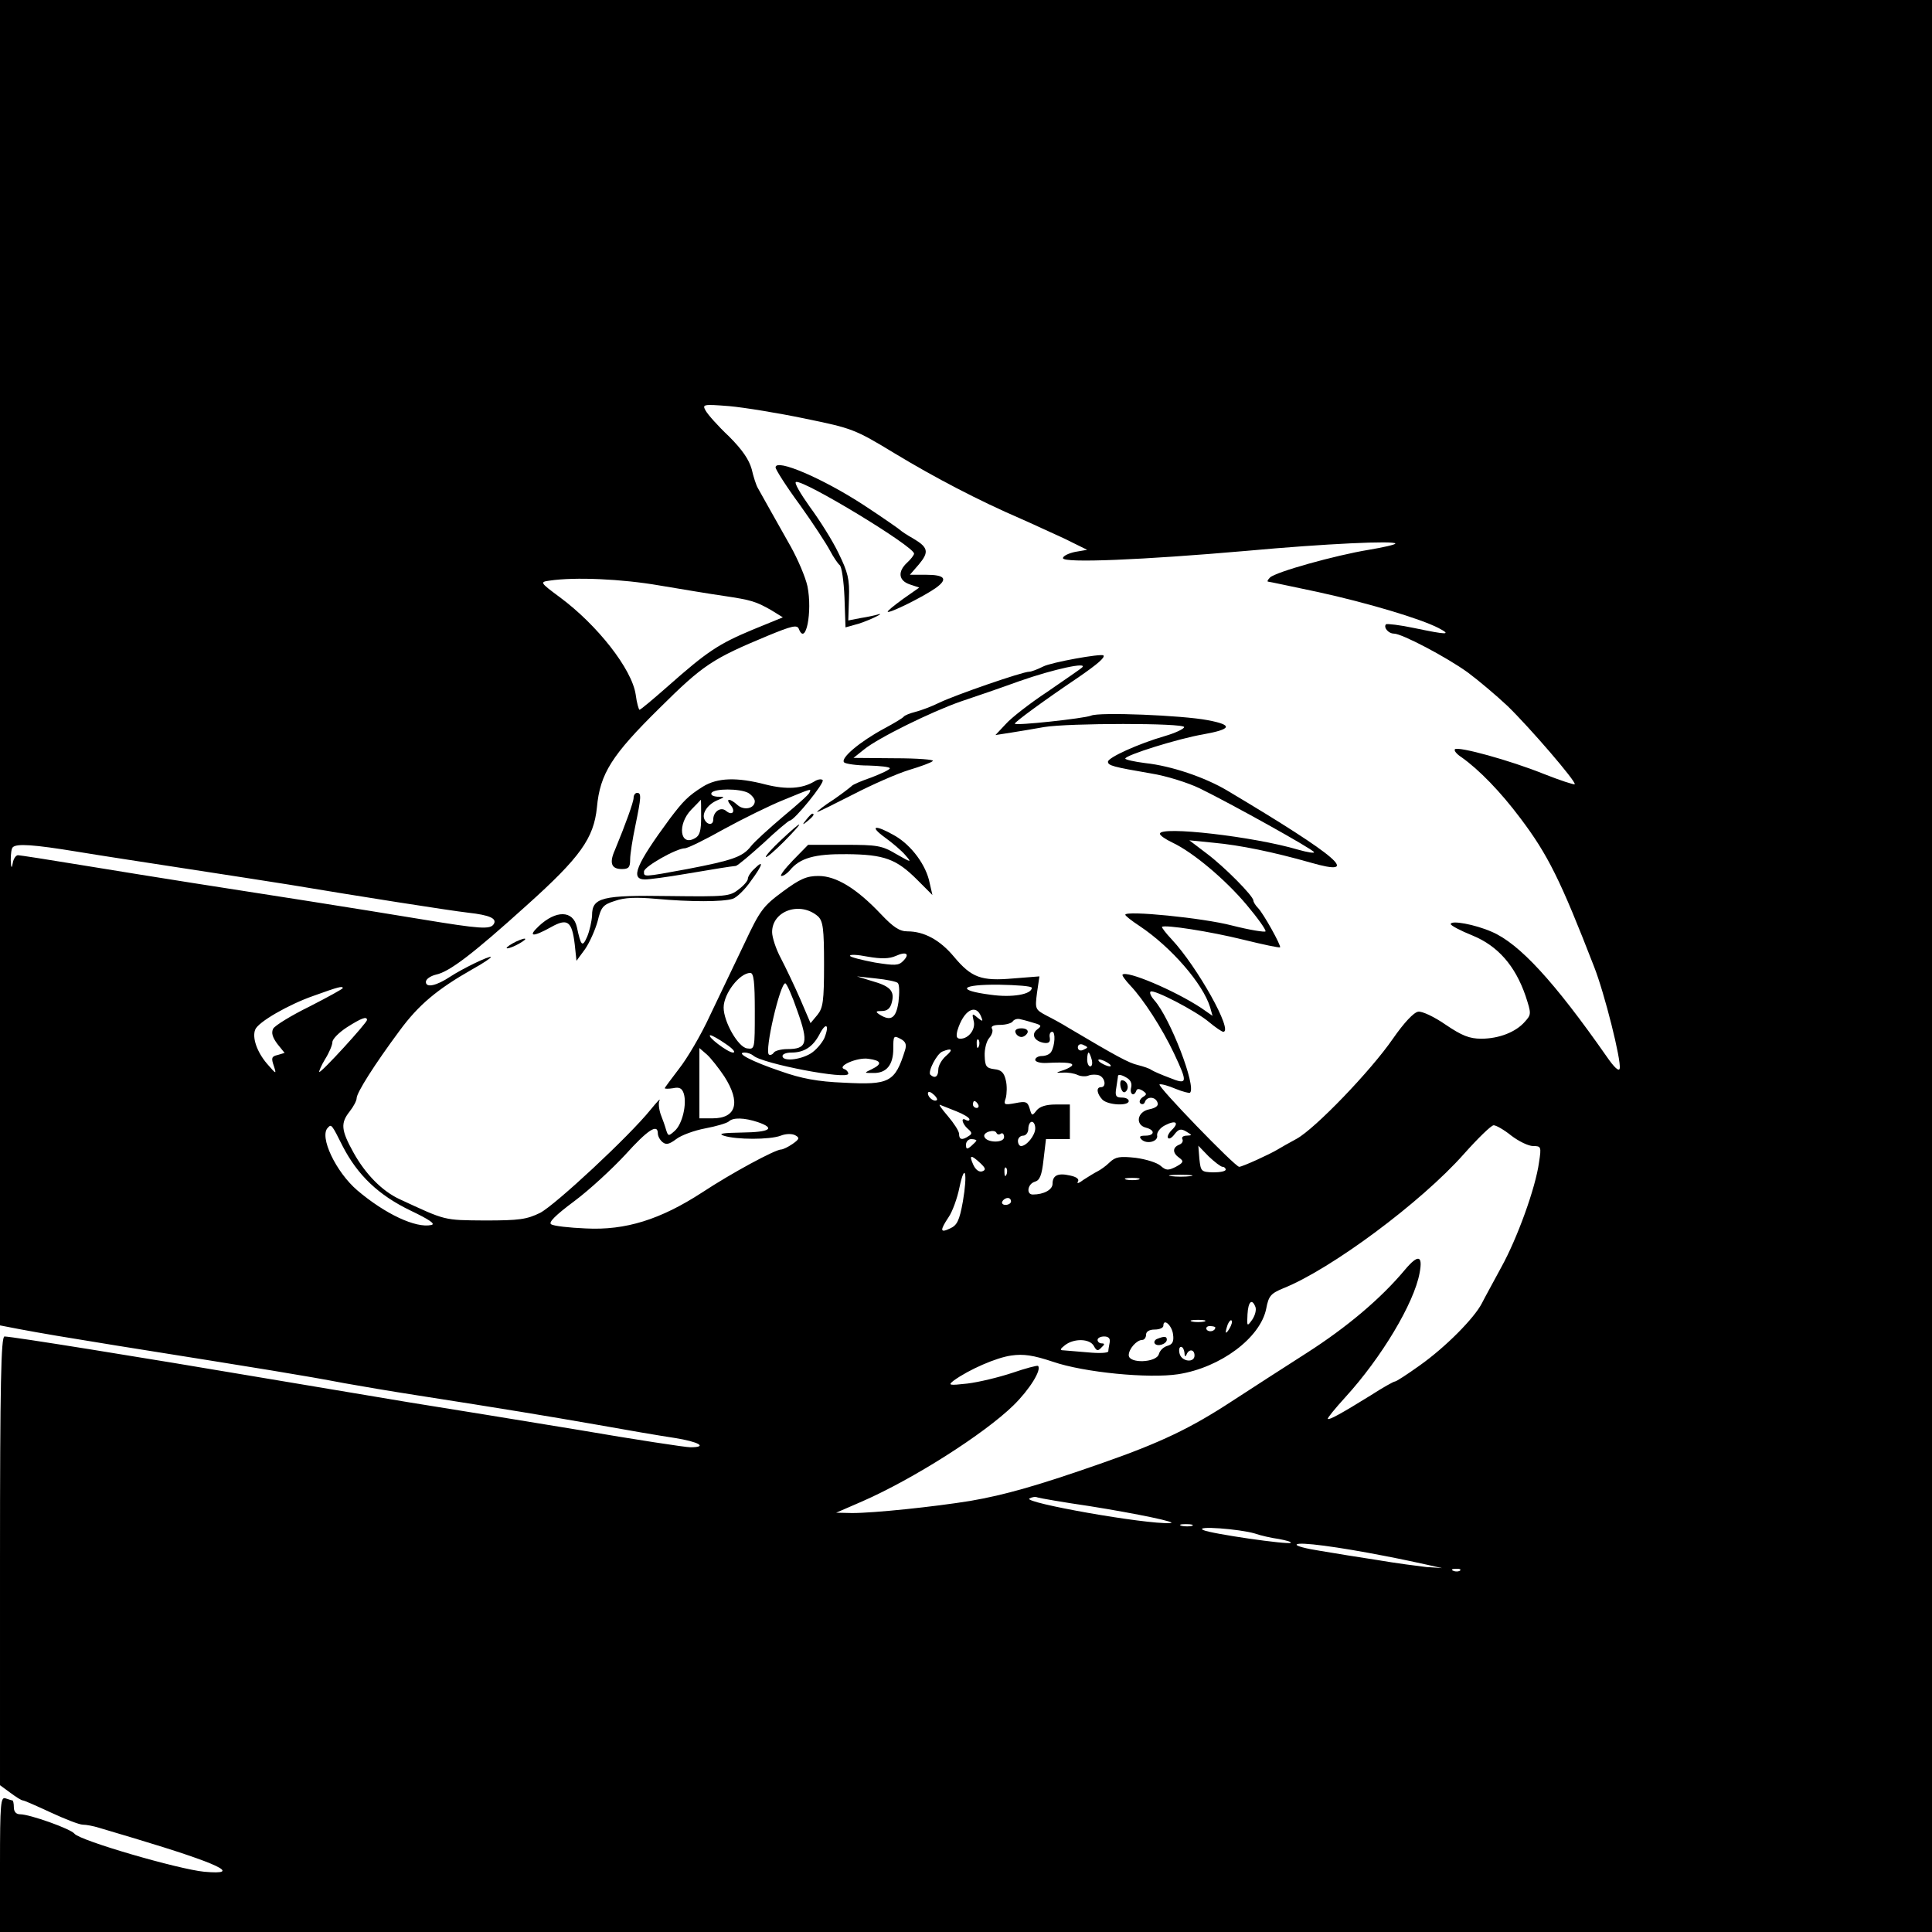 <?xml version="1.0" standalone="no"?>
<!DOCTYPE svg PUBLIC "-//W3C//DTD SVG 20010904//EN"
 "http://www.w3.org/TR/2001/REC-SVG-20010904/DTD/svg10.dtd">
<svg version="1.0" xmlns="http://www.w3.org/2000/svg"
 width="558pt" height="558pt" viewBox="0 0 558 558"
 preserveAspectRatio="xMidYMid meet">

<g transform="translate(0,558) scale(0.1,-0.1)"
fill="#000000" stroke="none">
<path d="M0 3666 l0 -1914 57 -11 c64 -12 129 -23 278 -47 439 -70 539 -86
660 -109 44 -8 139 -24 210 -35 250 -39 371 -59 520 -85 83 -15 183 -32 223
-38 70 -11 98 -27 46 -27 -14 0 -159 22 -322 50 -164 27 -385 63 -492 80 -107
18 -287 48 -400 67 -384 65 -740 122 -767 123 -10 0 -13 -136 -13 -648 l0
-648 30 -22 c16 -12 32 -22 36 -22 4 0 40 -16 81 -35 41 -19 82 -35 92 -35 10
0 31 -4 47 -9 16 -5 63 -19 104 -31 243 -73 313 -106 200 -96 -74 7 -360 90
-375 110 -11 14 -129 56 -157 56 -11 0 -18 7 -18 20 0 11 -2 20 -4 20 -2 0
-11 3 -20 6 -14 5 -16 -15 -16 -190 l0 -196 2790 0 2790 0 0 2790 0 2790
-2790 0 -2790 0 0 -1914z m2325 705 c136 -28 143 -30 260 -101 114 -69 242
-136 365 -189 30 -13 85 -39 123 -56 l67 -33 -35 -6 c-19 -4 -35 -12 -35 -18
0 -15 232 -5 530 21 230 21 430 30 430 21 0 -3 -35 -11 -77 -18 -97 -16 -269
-64 -285 -80 -7 -7 -9 -12 -5 -12 3 0 68 -14 144 -30 142 -31 296 -77 348
-104 38 -20 26 -20 -70 0 -42 9 -79 13 -82 11 -8 -9 7 -27 23 -27 23 0 152
-68 213 -112 31 -23 82 -66 115 -97 64 -62 200 -220 194 -226 -2 -2 -42 11
-90 30 -97 39 -246 80 -256 71 -3 -4 5 -14 19 -23 51 -36 113 -100 170 -176
80 -106 116 -179 213 -429 30 -76 79 -271 74 -294 -2 -10 -16 3 -38 35 -151
216 -252 326 -332 360 -48 21 -118 34 -118 22 0 -4 28 -19 63 -33 73 -30 123
-87 153 -174 17 -52 17 -54 -2 -75 -26 -30 -75 -49 -126 -49 -34 0 -56 9 -102
40 -33 23 -69 40 -80 38 -13 -2 -41 -32 -73 -78 -64 -93 -225 -260 -278 -289
-22 -12 -47 -26 -55 -31 -21 -13 -102 -50 -111 -50 -12 0 -239 235 -230 238 5
2 26 -4 47 -13 20 -8 39 -13 41 -11 19 18 -58 217 -103 267 -9 10 -15 22 -11
25 8 8 130 -55 169 -88 18 -15 37 -28 41 -28 30 0 -75 188 -149 267 -17 18
-29 34 -28 36 8 7 138 -13 235 -37 57 -14 104 -24 106 -22 4 4 -48 98 -64 114
-7 7 -13 17 -13 21 0 13 -83 97 -135 136 l-50 38 70 -7 c77 -7 173 -27 279
-57 152 -44 84 15 -240 208 -64 38 -161 71 -236 79 -32 4 -58 10 -58 13 0 10
154 58 225 70 83 15 87 27 13 41 -73 14 -315 24 -337 13 -20 -8 -221 -30 -220
-23 0 5 86 68 184 134 55 38 77 57 72 63 -7 6 -151 -20 -174 -32 -16 -8 -34
-15 -40 -15 -20 0 -213 -67 -259 -89 -22 -11 -54 -23 -70 -27 -16 -4 -31 -10
-34 -14 -3 -4 -28 -19 -56 -34 -69 -37 -128 -86 -116 -98 4 -4 36 -9 70 -9 34
-1 62 -4 62 -8 0 -4 -24 -15 -52 -26 -29 -10 -55 -21 -58 -25 -3 -3 -26 -21
-52 -39 -27 -17 -48 -34 -48 -36 0 -2 46 21 103 50 56 29 129 61 162 71 33 10
64 21 69 26 6 4 -44 8 -110 8 l-119 1 30 24 c40 33 194 109 280 139 39 13 115
39 170 59 100 35 199 56 180 39 -5 -5 -51 -36 -100 -70 -50 -33 -104 -75 -120
-93 l-30 -32 45 7 c25 4 68 11 95 16 71 12 405 12 405 0 0 -5 -25 -17 -56 -26
-76 -22 -164 -62 -164 -74 0 -11 14 -15 125 -34 44 -7 107 -27 140 -43 90 -44
324 -174 330 -184 3 -4 -18 -1 -46 7 -128 38 -399 69 -399 46 0 -5 16 -16 37
-26 59 -28 152 -106 214 -180 32 -38 56 -72 54 -76 -2 -3 -46 4 -97 17 -84 22
-308 44 -308 31 0 -3 19 -18 42 -33 91 -61 182 -166 203 -234 l7 -25 -33 23
c-78 51 -215 109 -227 96 -2 -2 8 -16 23 -32 37 -39 91 -122 126 -196 40 -85
39 -91 -13 -70 -24 9 -47 19 -53 23 -5 4 -23 10 -39 14 -26 6 -61 25 -201 108
-16 10 -45 26 -63 35 -32 17 -33 19 -27 65 l7 48 -76 -6 c-92 -8 -120 2 -171
63 -40 48 -86 73 -134 73 -23 0 -41 12 -77 50 -70 74 -129 110 -180 110 -34 0
-53 -8 -103 -45 -57 -42 -66 -54 -111 -150 -28 -58 -72 -151 -99 -207 -26 -57
-67 -126 -90 -155 -22 -29 -41 -54 -41 -56 0 -2 11 -2 24 0 18 4 26 0 31 -16
9 -30 -4 -87 -26 -107 -18 -16 -19 -16 -25 2 -3 11 -10 31 -16 46 -5 15 -7 33
-3 40 3 7 -8 -5 -26 -27 -62 -77 -275 -275 -319 -298 -39 -19 -60 -22 -160
-22 -120 1 -111 -1 -247 62 -49 23 -97 71 -132 134 -36 65 -38 85 -11 119 11
14 20 31 20 38 0 16 52 98 124 195 55 75 109 120 211 178 31 17 54 33 53 35
-5 4 -83 -34 -118 -57 -39 -26 -70 -33 -70 -15 0 8 13 17 29 21 39 8 107 60
262 200 155 139 194 194 203 283 9 98 43 151 181 287 126 125 152 142 313 209
68 28 84 32 89 20 20 -52 40 49 25 123 -6 27 -28 78 -48 114 -41 73 -83 147
-95 169 -5 8 -13 33 -18 55 -8 28 -27 56 -66 95 -31 29 -61 63 -67 74 -10 18
-8 19 68 13 44 -4 142 -20 219 -36z m-420 -482 c66 -11 149 -25 185 -30 80
-12 93 -16 137 -41 l34 -21 -88 -36 c-98 -41 -131 -63 -244 -163 -42 -37 -79
-68 -82 -68 -2 0 -8 20 -11 44 -11 74 -111 201 -219 281 -58 43 -58 44 -30 48
73 11 209 5 318 -14z m-1681 -769 c66 -11 211 -33 321 -50 110 -17 241 -37
290 -45 197 -33 464 -75 517 -81 63 -7 84 -17 74 -33 -10 -16 -39 -14 -209 14
-181 30 -468 75 -662 105 -77 12 -219 35 -317 51 -97 16 -181 29 -186 29 -6 0
-13 -10 -15 -22 -3 -18 -5 -16 -6 8 0 17 2 34 6 37 11 11 59 8 187 -13z m2139
-187 c14 -14 17 -35 17 -138 0 -107 -3 -126 -19 -146 l-20 -24 -30 70 c-17 39
-42 91 -56 118 -14 26 -25 60 -25 75 0 62 82 90 133 45z m224 -114 c31 14 42
6 21 -15 -13 -13 -24 -13 -81 -4 -37 7 -69 15 -72 19 -2 5 21 4 51 -2 40 -7
63 -6 81 2z m-407 -160 c0 -109 0 -110 -22 -107 -26 3 -68 77 -68 118 0 40 46
100 77 100 10 0 13 -26 13 -111z m413 82 c5 -5 5 -29 2 -55 -7 -47 -22 -57
-55 -36 -12 8 -11 10 7 10 16 0 25 8 29 26 8 32 -5 46 -59 61 l-42 13 55 -6
c30 -3 59 -9 63 -13z m-290 -81 c33 -92 28 -110 -29 -110 -18 0 -36 -5 -39
-10 -4 -6 -10 -8 -14 -6 -14 9 32 206 47 206 4 0 20 -36 35 -80z m677 67 c0
-19 -57 -29 -119 -20 -101 13 -87 30 24 29 52 -1 95 -4 95 -9z m-1990 -1 c0
-2 -43 -26 -96 -53 -53 -26 -100 -55 -105 -64 -6 -12 -2 -25 12 -44 l21 -26
-20 -6 c-18 -4 -19 -9 -11 -32 8 -25 7 -24 -20 7 -29 34 -43 75 -34 98 8 22
97 73 169 98 72 26 84 29 84 22z m1844 -83 c6 -14 4 -14 -11 -2 -15 13 -16 12
-11 -9 7 -24 -14 -52 -38 -52 -11 0 -13 6 -9 23 18 60 54 80 69 40z m-1774 -9
c0 -8 -133 -154 -138 -150 -1 2 6 19 17 37 12 19 21 41 21 49 0 9 19 28 42 43
41 26 58 33 58 21z m1928 -9 c20 -6 21 -8 8 -18 -19 -14 -9 -34 19 -39 14 -2
19 2 17 15 -2 9 1 17 7 17 10 0 8 -40 -3 -58 -4 -7 -16 -12 -27 -12 -10 0 -19
-5 -19 -11 0 -6 15 -10 33 -9 58 3 81 0 72 -9 -6 -5 -19 -11 -30 -14 -16 -5
-15 -6 5 -5 14 1 33 -2 43 -7 9 -4 24 -5 32 -1 8 3 22 3 30 0 17 -7 21 -34 5
-34 -15 0 -12 -19 4 -36 16 -16 76 -19 76 -4 0 6 -9 10 -20 10 -17 0 -20 5
-16 28 2 15 5 31 5 35 1 4 10 3 22 -4 14 -7 19 -17 16 -30 -5 -19 8 -28 15 -9
2 6 8 6 18 0 13 -9 13 -11 0 -19 -8 -6 -11 -14 -6 -18 5 -4 11 -2 13 5 6 16
30 15 36 -2 4 -9 -4 -16 -24 -20 -35 -7 -41 -45 -9 -53 27 -7 25 -23 -2 -23
-16 0 -19 -3 -11 -11 15 -15 49 -6 45 12 -1 9 9 22 23 29 31 16 42 8 19 -14
-9 -9 -14 -20 -10 -23 3 -4 12 2 19 12 11 14 18 16 33 7 18 -11 18 -11 1 -12
-10 0 -15 -5 -12 -10 3 -6 -1 -13 -9 -16 -20 -8 -20 -24 0 -38 14 -10 12 -14
-10 -26 -22 -11 -28 -11 -44 3 -10 9 -42 19 -72 23 -46 5 -58 3 -75 -13 -11
-11 -27 -22 -35 -26 -8 -4 -26 -15 -40 -24 -13 -10 -21 -13 -17 -6 5 7 -3 14
-23 18 -35 8 -50 0 -50 -24 0 -17 -25 -31 -57 -31 -20 0 -15 31 6 37 14 4 20
18 25 64 l7 59 34 0 35 0 0 50 0 50 -41 0 c-28 0 -46 -6 -55 -17 -13 -17 -14
-16 -20 5 -6 20 -11 22 -41 16 -33 -6 -35 -5 -28 15 3 12 4 35 0 51 -5 22 -13
30 -33 32 -23 3 -27 8 -28 38 -1 19 5 43 13 52 8 9 12 22 8 27 -4 7 5 11 24
11 16 0 33 5 36 10 4 6 14 9 23 6 10 -2 27 -7 40 -11z m-607 -43 c-7 -15 -25
-36 -40 -45 -32 -19 -81 -23 -81 -7 0 6 12 10 26 10 36 0 61 16 80 51 19 38
31 31 15 -9z m-285 -17 c21 -14 30 -25 21 -25 -15 0 -79 49 -65 50 4 0 24 -11
44 -25z m518 -18 c-29 -93 -45 -101 -177 -94 -75 3 -123 12 -182 33 -83 28
-133 54 -104 54 8 0 19 -4 25 -9 25 -23 274 -71 274 -52 0 5 -5 11 -11 13 -24
8 37 35 69 30 38 -5 41 -15 10 -30 -23 -11 -23 -11 4 -11 38 -1 58 23 58 70 0
37 1 39 20 29 16 -8 19 -17 14 -33z m213 11 c-3 -8 -6 -5 -6 6 -1 11 2 17 5
13 3 -3 4 -12 1 -19z m313 -3 c0 -2 -6 -5 -13 -8 -8 -3 -14 1 -14 8 0 7 6 11
14 8 7 -3 13 -6 13 -8z m-1048 -84 c48 -75 35 -121 -34 -121 l-38 0 0 102 0
101 22 -19 c11 -10 34 -39 50 -63z m641 60 c-13 -11 -23 -29 -23 -40 0 -21
-10 -27 -23 -15 -8 9 19 61 35 67 27 11 32 6 11 -12z m420 -11 c3 -11 1 -20
-4 -20 -5 0 -9 9 -9 20 0 11 2 20 4 20 2 0 6 -9 9 -20z m47 -10 c8 -5 11 -10
5 -10 -5 0 -17 5 -25 10 -8 5 -10 10 -5 10 6 0 17 -5 25 -10z m-494 -107 c-7
-7 -26 7 -26 19 0 6 6 6 15 -2 9 -7 13 -15 11 -17z m119 -13 c3 -5 1 -10 -4
-10 -6 0 -11 5 -11 10 0 6 2 10 4 10 3 0 8 -4 11 -10z m-62 -20 c20 -8 37 -18
37 -23 0 -4 -4 -5 -10 -2 -16 10 -11 -11 5 -25 13 -11 13 -15 3 -21 -19 -13
-28 -11 -28 6 0 8 -15 31 -32 51 -18 21 -28 35 -23 33 6 -2 27 -11 48 -19z
m-574 -31 c52 -18 35 -29 -46 -30 -55 -1 -70 -3 -53 -9 36 -12 134 -12 165 0
15 6 33 6 42 1 13 -7 12 -11 -8 -25 -13 -9 -28 -16 -33 -16 -17 0 -143 -68
-228 -124 -120 -78 -221 -110 -336 -104 -48 2 -93 7 -100 12 -9 5 12 26 67 67
43 32 109 93 147 134 65 72 94 91 94 61 0 -7 6 -19 14 -25 10 -8 19 -6 39 9
14 11 52 25 84 31 32 6 62 15 68 20 12 12 45 11 84 -2z m801 -18 c0 -20 -25
-51 -41 -51 -5 0 -9 7 -9 15 0 8 7 15 15 15 8 0 15 9 15 20 0 11 5 20 10 20 6
0 10 -9 10 -19z m-2000 -52 c43 -83 103 -141 197 -186 52 -25 72 -38 59 -41
-45 -10 -134 32 -214 100 -62 53 -111 156 -85 181 10 11 11 10 43 -54z m3375
31 c21 -16 49 -30 63 -30 23 0 24 -2 17 -47 -10 -74 -63 -220 -109 -303 -22
-41 -48 -88 -56 -104 -22 -43 -105 -127 -180 -180 -35 -25 -67 -46 -71 -46 -4
0 -36 -18 -70 -40 -84 -52 -120 -72 -124 -68 -2 2 21 30 51 63 104 114 198
271 214 358 10 52 -4 55 -42 10 -70 -84 -169 -167 -283 -240 -66 -42 -163
-105 -217 -140 -119 -78 -207 -120 -373 -178 -188 -66 -284 -93 -383 -110
-105 -17 -277 -35 -341 -35 l-46 1 76 33 c146 64 351 194 436 277 47 46 82
103 71 114 -2 2 -36 -7 -74 -20 -39 -13 -97 -27 -130 -31 -54 -6 -57 -5 -39 9
43 31 122 66 166 72 35 5 63 1 120 -18 90 -31 277 -49 362 -36 122 19 237 105
254 189 7 37 13 44 49 59 138 55 399 249 522 388 41 46 79 83 86 83 7 0 30
-13 51 -30z m-1474 6 c5 3 9 -2 9 -10 0 -18 -51 -17 -57 1 -5 13 30 23 35 11
2 -5 8 -6 13 -2z m-71 -20 c0 -2 -7 -9 -15 -16 -12 -10 -15 -10 -15 4 0 9 7
16 15 16 8 0 15 -2 15 -4z m711 -76 c5 0 9 -4 9 -8 0 -5 -16 -8 -36 -8 -35 1
-36 3 -40 39 l-3 38 30 -31 c17 -16 35 -30 40 -30z m-700 11 c16 -15 17 -20 6
-24 -9 -3 -19 4 -26 19 -13 29 -7 30 20 5z m76 -33 c-3 -8 -6 -5 -6 6 -1 11 2
17 5 13 3 -3 4 -12 1 -19z m-126 -78 c-10 -56 -17 -69 -37 -78 -29 -14 -30 -6
-4 33 11 16 25 55 31 85 16 76 24 42 10 -40z m657 73 c-16 -2 -40 -2 -55 0
-16 2 -3 4 27 4 30 0 43 -2 28 -4z m-150 -10 c-10 -2 -26 -2 -35 0 -10 3 -2 5
17 5 19 0 27 -2 18 -5z m-368 -63 c0 -5 -7 -10 -16 -10 -8 0 -12 5 -9 10 3 6
10 10 16 10 5 0 9 -4 9 -10z m706 -305 c3 -8 -1 -24 -9 -36 -15 -21 -16 -21
-14 15 2 37 13 47 23 21z m-148 -42 c-10 -2 -26 -2 -35 0 -10 3 -2 5 17 5 19
0 27 -2 18 -5z m73 -20 c-12 -20 -14 -14 -5 12 4 9 9 14 11 11 3 -2 0 -13 -6
-23z m-163 -17 c3 -21 -2 -29 -16 -33 -11 -3 -22 -13 -25 -24 -7 -25 -87 -28
-87 -3 0 18 23 44 39 44 6 0 11 7 11 15 0 9 9 15 25 15 14 0 25 5 25 11 0 23
25 1 28 -25z m122 20 c0 -11 -19 -15 -25 -6 -3 5 1 10 9 10 9 0 16 -2 16 -4z
m-305 -43 c-2 -10 -4 -22 -4 -26 -1 -5 -27 -6 -58 -3 -32 3 -64 5 -72 6 -11 0
-9 4 5 15 26 20 71 19 83 -2 8 -15 12 -16 22 -5 10 9 10 12 1 12 -7 0 -12 5
-12 10 0 6 9 10 19 10 13 0 18 -6 16 -17z m216 -30 c0 -11 3 -13 6 -5 7 17 23
15 23 -3 0 -22 -37 -18 -43 5 -3 11 -1 20 4 20 5 0 9 -8 10 -17z m-274 -443
c138 -22 262 -48 232 -49 -70 -4 -425 59 -406 71 7 4 17 6 24 3 6 -2 74 -14
150 -25z m296 -57 c-7 -2 -21 -2 -30 0 -10 3 -4 5 12 5 17 0 24 -2 18 -5z
m181 -22 c17 -6 48 -13 70 -16 21 -4 36 -8 34 -11 -7 -6 -230 26 -253 37 -26
13 105 3 149 -10z m376 -65 c47 -9 103 -21 125 -26 l40 -9 -45 3 c-25 3 -88
11 -140 20 -52 8 -128 20 -168 27 -39 6 -70 14 -67 18 5 9 122 -7 255 -33z
m217 -42 c-3 -3 -12 -4 -19 -1 -8 3 -5 6 6 6 11 1 17 -2 13 -5z"/>
<path d="M2240 4230 c0 -6 31 -55 70 -108 38 -53 77 -113 87 -132 10 -19 23
-38 28 -42 6 -4 12 -46 14 -93 l3 -87 25 7 c14 3 40 13 57 21 17 8 23 12 14
10 -9 -3 -33 -8 -52 -11 l-36 -7 2 64 c2 55 -3 75 -30 130 -17 36 -55 96 -83
134 -27 38 -46 70 -40 72 22 7 341 -186 341 -207 0 -4 -9 -16 -20 -26 -28 -26
-25 -52 8 -63 l27 -9 -47 -33 c-26 -19 -46 -35 -44 -37 5 -5 102 43 139 69 36
26 26 38 -29 38 l-46 0 26 30 c30 36 27 49 -17 75 -18 10 -34 21 -37 24 -3 3
-50 36 -105 72 -118 77 -255 136 -255 109z"/>
<path d="M2030 3308 c-43 -27 -57 -42 -95 -92 -98 -133 -116 -176 -72 -176 12
0 65 7 117 16 95 16 126 21 145 23 6 1 41 31 80 66 38 36 73 65 76 65 13 0
102 110 95 117 -4 4 -15 2 -24 -4 -35 -21 -80 -24 -140 -9 -84 22 -140 20
-182 -6z m131 -18 c10 -6 19 -17 19 -24 0 -21 -31 -28 -50 -11 -22 20 -36 20
-20 0 16 -19 5 -32 -13 -17 -15 13 -37 -2 -37 -25 0 -18 -19 -16 -26 2 -7 18
12 44 41 55 19 8 19 9 -3 9 -13 1 -20 5 -17 11 8 13 81 13 106 0z m177 1 c-1
-5 -36 -36 -77 -70 -40 -34 -82 -72 -92 -85 -24 -31 -54 -41 -184 -66 -130
-24 -125 -23 -125 -7 0 14 94 67 118 67 8 0 59 25 114 56 55 30 132 68 172 84
83 34 79 33 74 21z m-313 -72 c0 -38 -4 -53 -18 -60 -43 -25 -52 40 -10 83 15
15 27 28 27 28 1 0 1 -23 1 -51z"/>
<path d="M1830 3276 c0 -12 -23 -76 -54 -151 -17 -38 -10 -55 20 -55 20 0 24
5 24 28 0 15 7 59 15 97 17 83 18 95 5 95 -5 0 -10 -6 -10 -14z"/>
<path d="M2329 3213 c-13 -16 -12 -17 4 -4 16 13 21 21 13 21 -2 0 -10 -8 -17
-17z"/>
<path d="M2256 3154 c-27 -25 -46 -47 -44 -49 2 -3 26 18 53 45 62 63 56 65
-9 4z"/>
<path d="M2556 3161 c21 -15 48 -38 59 -51 19 -22 18 -22 -26 3 -42 25 -55 27
-150 27 l-105 0 -44 -45 c-24 -25 -39 -45 -33 -45 6 0 16 7 24 16 29 36 72 48
165 47 108 -1 143 -14 203 -74 l44 -44 -8 35 c-10 51 -52 108 -100 136 -57 33
-77 30 -29 -5z"/>
<path d="M2178 3070 c-10 -9 -18 -22 -18 -28 0 -6 -12 -20 -27 -31 -25 -20
-37 -21 -198 -19 -197 3 -225 -4 -225 -56 -1 -17 -7 -44 -14 -61 -14 -32 -18
-28 -30 28 -11 48 -60 49 -110 2 -33 -31 -17 -32 35 -3 48 27 61 18 69 -50 l5
-47 25 34 c13 19 29 55 36 80 10 41 15 48 50 59 28 10 62 11 119 6 98 -9 193
-9 221 0 11 3 36 27 53 52 35 47 38 63 9 34z"/>
<path d="M1480 2855 c-14 -8 -20 -14 -15 -14 6 0 21 6 35 14 14 8 21 14 15 14
-5 0 -21 -6 -35 -14z"/>
<path d="M2933 2598 c2 -7 10 -13 17 -13 7 0 15 6 18 13 2 7 -5 12 -18 12 -13
0 -20 -5 -17 -12z"/>
<path d="M3237 2439 c4 -13 9 -17 15 -11 11 11 3 32 -12 32 -4 0 -6 -9 -3 -21z"/>
<path d="M3342 1713 c-6 -2 -10 -9 -7 -13 7 -11 35 -2 35 11 0 10 -8 10 -28 2z"/>
</g>
</svg>
